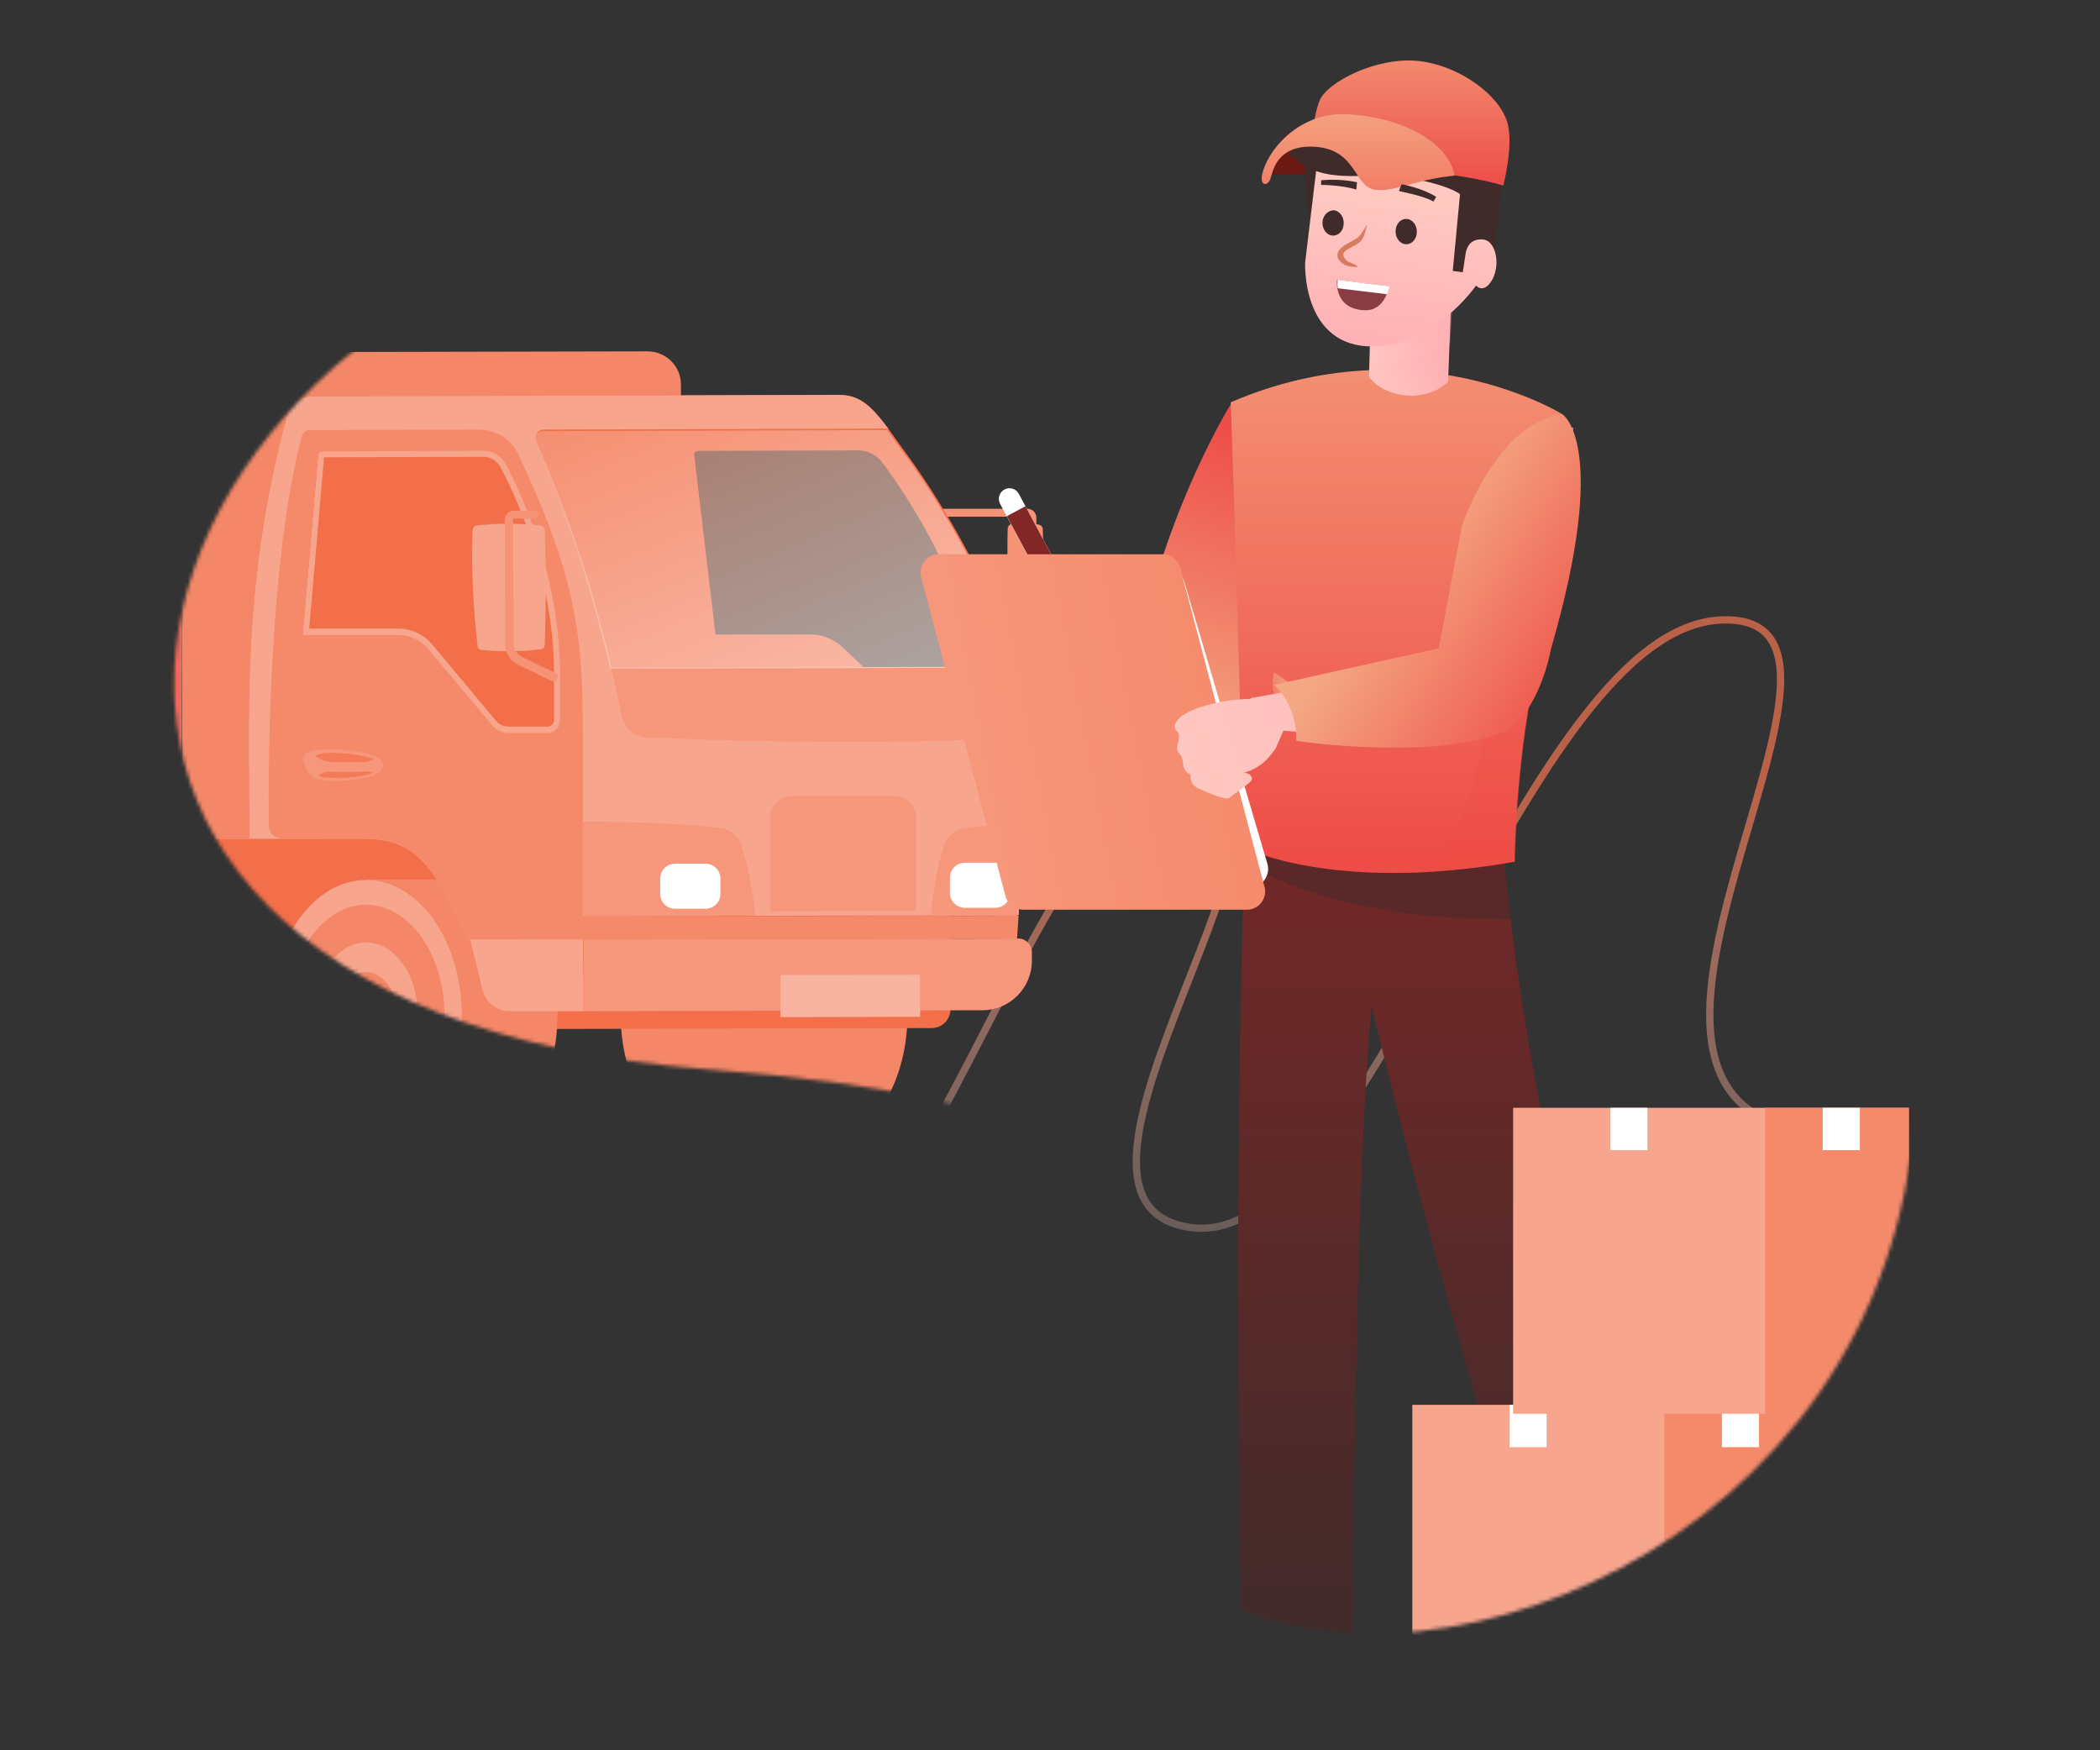 <svg width="576" height="480" viewBox="0 0 576 480" fill="none" xmlns="http://www.w3.org/2000/svg">
<rect x="0" y="0" width="576" height="480" fill="#333333" stroke="none"/>
<mask id="mask0_495_6" style="mask-type:alpha" maskUnits="userSpaceOnUse" x="47" y="53" width="479" height="396">
<path d="M333.916 438.279C393.612 471.303 525.715 419.964 525.714 293.221C525.713 88.085 338.751 53.071 229.153 53.071C32.61 53.071 -39.565 275.139 193.694 293.221C401.609 309.338 206.466 367.772 333.916 438.279Z" fill="#F6A182"/>
</mask>
<g mask="url(#mask0_495_6)">
<path opacity="0.7" d="M59 310.876C80.156 283.391 136.192 229.795 191.085 235.292C259.7 242.164 129.331 371 191.085 371C252.838 371 282 212.961 326.6 212.961C371.2 212.961 276.854 329.772 326.6 336.644C376.346 343.515 417.515 171.733 472.408 170.015C527.3 168.298 415.8 310.876 505 310.876" stroke="url(#paint0_linear_495_6)" stroke-width="2"/>
<path d="M341.394 232.009C341.394 232.009 337.565 341.901 341.029 466.787C341.029 466.787 351.423 476.66 371.117 470.078C371.117 470.078 370.935 331.113 376.223 275.892C376.223 275.892 401.023 380.848 432.387 471.723C432.387 471.723 453.358 475.746 460.834 463.861C460.834 463.861 418.529 316.668 412.329 232.009H341.394Z" fill="url(#paint1_linear_495_6)"/>
<path d="M341.394 232.009H412.328C412.875 238.408 413.422 245.174 414.334 252.122C372.029 252.305 349.599 241.517 341.211 236.58C341.211 233.471 341.394 232.009 341.394 232.009Z" fill="#402B2B" fill-opacity="0.45" style="mix-blend-mode:multiply"/>
<path d="M170.246 278.275C170.246 298.775 182.025 315.338 196.512 315.338H222.778C237.265 315.338 248.909 298.64 248.909 278.275C248.909 257.775 237.13 241.212 222.643 241.212C222.372 241.212 222.237 241.212 221.966 241.212H196.512C181.89 241.212 170.246 257.775 170.246 278.275Z" fill="#F48767"/>
<path d="M-37.308 275.153L68.434 274.882L56.248 267.686L-23.768 267.822L-37.308 275.153Z" fill="#402B2B"/>
<path d="M-137.092 214.739L-136.956 282.756L-51.118 282.62L-23.769 267.822L56.248 267.687L80.889 282.349L255.545 281.942C258.389 281.942 260.69 279.634 260.69 276.783L260.555 213.925L-137.092 214.739Z" fill="#F36F49"/>
<path d="M50.021 230.216L187.038 229.944L186.767 105.451C186.767 100.427 182.706 96.355 177.561 96.355L49.615 96.626L50.021 230.216Z" fill="#F48767"/>
<path d="M-163.628 230.758L49.886 230.351L49.615 96.761L-154.827 97.168C-159.837 97.168 -163.898 101.241 -163.898 106.4L-163.628 230.758Z" fill="#F06A5B"/>
<path d="M152.917 278.275C152.917 298.775 141.274 315.338 126.787 315.338H100.656V302.848C91.043 302.848 83.19 291.852 83.19 278.275C83.19 264.699 90.908 253.702 100.521 253.702V241.212H126.651C141.138 241.348 152.782 257.911 152.917 278.275Z" fill="#F48767"/>
<path d="M78.995 278.547C78.995 295.382 88.608 308.958 100.522 308.822C112.437 308.822 121.914 295.246 121.914 278.412C121.914 261.577 112.302 248.001 100.387 248.137C88.608 248.137 78.995 261.713 78.995 278.547Z" fill="#F48767"/>
<path d="M100.521 298.504C108.374 298.504 114.602 289.543 114.602 278.411C114.602 267.278 108.238 258.454 100.385 258.454C92.533 258.454 86.305 267.414 86.305 278.547C86.305 289.679 92.668 298.504 100.521 298.504ZM100.521 266.6C105.124 266.6 108.915 271.894 108.915 278.411C108.915 284.927 105.124 290.358 100.521 290.358C95.918 290.358 92.126 285.063 92.126 278.547C92.126 271.894 95.782 266.6 100.521 266.6Z" fill="#F7A58D"/>
<path d="M100.521 315.474C115.008 315.474 126.652 298.775 126.652 278.411C126.652 258.047 114.873 241.348 100.386 241.348C85.899 241.348 74.255 258.047 74.255 278.411C74.255 298.775 86.169 315.61 100.521 315.474ZM100.386 248.136C112.3 248.136 121.913 261.712 121.913 278.411C121.913 295.246 112.436 308.822 100.521 308.822C88.606 308.822 78.994 295.246 78.994 278.547C78.994 261.712 88.606 248.136 100.386 248.136Z" fill="#F7A58D"/>
<path d="M96.866 278.411C96.866 275.56 98.491 273.388 100.386 273.388C102.282 273.388 103.907 275.696 104.042 278.411C104.042 281.262 102.417 283.435 100.522 283.435C98.491 283.57 96.866 281.262 96.866 278.411Z" fill="#5B2929"/>
<path d="M277.749 176.853C277.749 177.396 278.155 177.803 278.561 177.939C279.644 178.211 283.706 178.211 284.924 177.803C285.466 177.667 286.007 177.26 286.007 176.581C286.414 165.72 286.414 155.131 286.007 145.085C286.007 144.406 285.466 143.998 284.924 143.863C283.57 143.455 278.832 143.184 277.342 143.727C276.801 143.863 276.395 144.406 276.395 144.949C276.124 155.267 276.53 165.856 277.749 176.853Z" fill="#F69276"/>
<path d="M271.116 186.5C271.251 186.5 271.386 186.5 271.657 186.365L280.864 181.749C283.03 180.663 284.384 178.491 284.384 176.047L284.249 141.97C284.249 140.613 283.166 139.527 281.812 139.527H256.493C255.816 139.527 255.41 140.07 255.41 140.613C255.41 141.292 255.952 141.699 256.493 141.699H281.812C281.947 141.699 281.947 141.835 281.947 141.835L282.082 175.911C282.082 177.54 281.135 178.898 279.781 179.577L270.574 184.193C270.032 184.464 269.762 185.143 270.032 185.686C270.303 186.365 270.709 186.5 271.116 186.5Z" fill="#F69276"/>
<path d="M68.434 229.944C68.434 229.944 71.954 229.944 77.37 229.944H98.897C115.009 229.944 118.8 237.954 128.683 257.64L159.959 257.504C159.959 257.504 159.959 255.196 159.959 251.259L279.375 250.987C279.916 241.077 280.999 220.984 280.999 201.977C280.999 201.298 280.999 200.755 280.999 200.076C280.999 194.646 280.052 188.672 278.427 182.699C272.063 159.348 255.952 134.503 249.318 125.407C247.151 122.421 245.256 119.841 243.631 117.533C239.028 111.424 235.914 108.301 230.092 108.301L85.358 108.709C82.379 108.709 79.671 110.745 78.859 113.596C66.403 159.484 68.298 194.374 68.434 229.944ZM190.422 124.864C190.287 124.185 190.828 123.642 191.505 123.642L235.508 123.507C238.08 123.507 240.653 124.864 242.277 127.172C259.472 150.659 266.377 172.109 268.949 184.464L271.657 197.497C272.063 199.398 270.845 200.891 268.949 200.891H258.254C256.493 200.891 254.598 200.076 253.244 198.719L231.31 177.676C228.873 175.368 225.624 174.01 222.51 174.01H196.244L190.422 124.864Z" fill="#F36F49"/>
<path d="M167.675 183.107C168.623 187.451 169.706 191.931 170.653 196.683C171.33 199.941 174.174 202.249 177.423 202.385C220.207 203.878 255.68 204.014 280.998 202.113C280.998 201.435 280.998 200.892 280.998 200.213C280.998 194.782 280.05 188.809 278.426 182.835L167.675 183.107Z" fill="#F6977C"/>
<path d="M88.606 123.778L132.608 123.643C135.181 123.643 137.482 125 138.701 127.308C151.022 150.795 153.594 172.246 153.594 184.6V197.633C153.594 199.534 152.105 201.027 150.209 201.027H139.513C137.753 201.027 135.993 200.213 134.91 198.855L117.309 177.812C115.278 175.504 112.435 174.01 109.321 174.146H83.055L87.252 125C87.252 124.322 87.793 123.778 88.606 123.778Z" fill="#F36F49"/>
<path d="M68.434 229.944C68.434 229.944 71.954 229.944 77.37 229.944H98.897C115.009 229.944 118.8 237.954 128.683 257.64L159.959 257.504C159.959 257.504 159.959 255.196 159.959 251.259L279.375 250.987C279.916 241.077 280.999 220.984 280.999 201.977C255.681 203.878 220.073 203.878 177.424 202.249C174.175 202.113 171.332 199.805 170.655 196.547C169.707 191.795 168.624 187.179 167.676 182.97C161.854 158.126 155.491 140.341 147.097 121.063C146.42 119.57 147.503 117.805 149.127 117.805L243.631 117.533C239.028 111.424 235.914 108.301 230.092 108.301L85.358 108.709C82.379 108.709 79.671 110.745 78.859 113.596C66.403 159.484 68.298 194.374 68.434 229.944ZM82.921 174.146L87.118 125C87.118 124.321 87.795 123.778 88.472 123.778L132.474 123.642C135.047 123.642 137.348 125 138.567 127.308C150.888 150.795 153.46 172.245 153.46 184.6V197.633C153.46 199.533 151.971 201.027 150.075 201.027H139.379C137.619 201.027 135.859 200.212 134.776 198.855L117.175 177.811C115.144 175.504 112.301 174.01 109.187 174.146H82.921Z" fill="#F7A58D"/>
<path d="M73.713 226.415C73.713 228.451 75.338 229.944 77.369 229.944H98.896C115.008 229.944 118.799 237.954 128.682 257.64L159.958 257.504C159.958 257.504 159.958 255.196 159.958 251.259L159.823 196.275C159.823 168.987 154.949 151.745 142.086 124.457C140.191 120.384 135.994 117.805 131.526 117.805L84.951 117.941C83.868 117.941 83.055 118.62 82.784 119.57C73.578 154.596 73.578 211.617 73.713 226.415ZM82.92 174.146L87.117 125C87.117 124.322 87.794 123.779 88.471 123.779L132.473 123.643C135.046 123.643 137.348 125 138.566 127.308C150.887 150.795 153.459 172.246 153.459 184.6V197.633C153.459 199.534 151.97 201.027 150.074 201.027H139.378C137.618 201.027 135.858 200.213 134.775 198.855L117.174 177.812C115.143 175.504 112.3 174.01 109.186 174.146H82.92Z" fill="#F58A6B"/>
<path d="M88.877 125.408L132.608 125.272C134.504 125.272 136.264 126.358 137.212 127.987C149.938 152.289 151.969 173.875 151.969 184.464V197.497C151.969 198.448 151.157 199.262 150.209 199.262H139.513C138.159 199.262 136.941 198.719 136.128 197.769L118.527 176.726C116.226 174.01 112.841 172.381 109.185 172.381H84.815L88.877 125.408ZM88.606 123.778C87.929 123.778 87.252 124.322 87.252 125L83.055 174.146H109.321C112.435 174.146 115.278 175.504 117.309 177.812L134.91 198.855C135.993 200.213 137.753 201.027 139.513 201.027H150.209C152.105 201.027 153.594 199.534 153.594 197.633V184.6C153.594 172.246 151.022 150.795 138.701 127.308C137.482 125 135.181 123.643 132.608 123.643L88.606 123.778Z" fill="#F7A58D"/>
<path d="M159.824 225.328V251.259L207.076 251.123C206.534 244.335 205.316 237.818 203.285 231.709C202.473 229.265 200.442 227.5 197.869 227.093C187.444 225.871 174.176 225.328 159.824 225.328ZM255.411 251.123H278.834C279.24 245.421 279.646 236.189 280.052 225.735C274.366 226.007 269.086 226.55 264.347 227.229C261.774 227.636 259.744 229.401 258.931 231.845C257.036 237.818 255.953 244.335 255.411 251.123Z" fill="#F6977C"/>
<path d="M159.959 277.325L269.491 277.054C276.938 277.054 283.03 270.945 283.03 263.478V261.17C283.03 258.997 281.27 257.368 279.239 257.368L160.094 257.64L159.959 277.325Z" fill="#F6977C"/>
<path d="M139.785 277.326H159.959V257.64H128.954L132.339 271.352C133.151 274.882 136.265 277.326 139.785 277.326Z" fill="#F7A58D"/>
<path d="M91.585 205.507C96.189 205.643 105.125 206.594 105.125 209.852C105.125 213.11 97.272 214.196 90.908 214.196C84.545 214.196 83.868 210.666 83.326 209.173C82.92 207.68 82.514 205.372 91.585 205.507Z" fill="#F6977C"/>
<path d="M91.992 209.029C89.825 209.029 87.524 208.352 86.44 207.268C87.253 206.862 88.471 206.456 90.367 206.456C93.887 206.456 99.573 206.862 102.552 208.216C102.146 208.487 101.063 209.029 99.303 209.029C97.136 209.029 94.293 209.029 91.992 209.029Z" fill="#F47B58"/>
<path d="M101.063 211.606C101.876 211.606 102.282 211.741 102.417 211.877C99.98 212.96 95.512 213.367 93.346 213.367C90.232 213.367 88.066 213.367 87.389 212.689C87.93 212.283 89.149 211.606 90.367 211.606C91.992 211.741 99.98 211.606 101.063 211.606Z" fill="#F47B58"/>
<path d="M159.959 251.395C159.959 255.332 159.959 257.64 159.959 257.64L278.969 257.368C278.969 257.368 279.104 255.06 279.375 251.123L159.959 251.395Z" fill="#F58A6B"/>
<g opacity="0.2">
<path d="M211.273 223.97V249.901L251.214 249.765V223.835C251.214 220.712 248.371 218.268 244.851 218.268H217.501C214.117 218.404 211.273 220.984 211.273 223.97Z" fill="#F16036"/>
</g>
<path d="M264.617 248.951H273.012C275.178 248.951 277.073 247.186 277.073 244.878V240.669C277.073 238.497 275.313 236.597 273.012 236.597H264.617C262.451 236.597 260.556 238.361 260.556 240.669V244.878C260.556 247.186 262.451 248.951 264.617 248.951Z" fill="white"/>
<path d="M185.14 249.223H193.534C195.7 249.223 197.596 247.458 197.596 245.15V240.941C197.596 238.769 195.836 236.868 193.534 236.868H185.14C182.974 236.868 181.078 238.633 181.078 240.941V245.15C181.078 247.322 182.838 249.223 185.14 249.223Z" fill="white"/>
<path d="M130.983 177.125C130.983 177.668 131.39 178.076 131.796 178.211C137.076 178.754 142.627 178.754 148.314 178.076C148.991 177.94 149.397 177.533 149.397 176.854C149.803 165.993 149.803 155.403 149.397 145.357C149.397 144.678 148.855 144.271 148.314 144.135C142.492 143.456 136.67 143.456 130.577 144.135C130.036 144.271 129.629 144.814 129.629 145.357C129.223 155.539 129.765 166.129 130.983 177.125Z" fill="#F7A58D"/>
<path d="M151.968 186.773C152.374 186.773 152.78 186.501 152.916 186.094C153.186 185.551 152.916 184.872 152.374 184.6L143.167 180.12C141.814 179.441 140.866 177.948 140.866 176.455L140.73 142.378C140.73 142.242 140.866 142.243 140.866 142.243H146.552C147.229 142.243 147.635 141.699 147.635 141.156C147.635 140.478 147.094 140.07 146.552 140.07H140.866C139.512 140.07 138.429 141.156 138.429 142.514L138.564 176.59C138.564 179.034 139.918 181.206 142.084 182.292L151.291 186.773C151.697 186.773 151.833 186.773 151.968 186.773Z" fill="#F69276"/>
<path d="M214.065 278.933L252.381 278.849L252.356 267.31L214.04 267.393L214.065 278.933Z" fill="#F8B4A0"/>
<path opacity="0.6" d="M146.836 121.474C155.23 140.752 161.458 158.537 167.415 183.381L278.166 183.11C271.803 159.759 255.691 134.914 249.057 125.818C246.891 122.831 244.995 120.252 243.37 117.944L148.867 118.215C147.242 118.351 146.159 119.98 146.836 121.474Z" fill="url(#paint2_linear_495_6)"/>
<path d="M566.911 385.263H458.482V469.182H566.911V385.263Z" fill="#8C5E5E"/>
<path d="M495.328 385.263H485.151V396.875H495.328V385.263Z" fill="#A3774A"/>
<path d="M495.806 385.263H387.377V469.182H495.806V385.263Z" fill="#F7A58D"/>
<path d="M495.98 385.263H456.504V469.182H495.98V385.263Z" fill="#F58A6B"/>
<path d="M482.471 385.263H472.295V396.875H482.471V385.263Z" fill="white"/>
<path d="M424.22 385.263H414.044V396.875H424.22V385.263Z" fill="white"/>
<path d="M523.458 303.802H415.029V387.721H523.458V303.802Z" fill="#F7A58D"/>
<path d="M523.633 303.802H484.156V387.721H523.633V303.802Z" fill="#F58A6B"/>
<path d="M510.124 303.802H499.947V315.413H510.124V303.802Z" fill="white"/>
<path d="M451.872 303.802H441.696V315.413H451.872V303.802Z" fill="white"/>
</g>
<path d="M348.506 47.879H366.011L368.382 37.274C368.382 37.274 361.453 41.297 359.811 38.554C358.17 35.811 358.535 36.908 356.894 37.274C355.253 37.64 355.253 35.445 353.247 36.725C351.058 38.188 347.776 45.136 348.506 47.879Z" fill="#6B1912"/>
<path d="M310.012 182.23L327.338 156.039L352.32 163.292C351.353 171.028 335.262 194.184 327.338 204.794L310.012 182.23Z" fill="url(#paint3_linear_495_6)"/>
<path d="M312.455 176.07C320.943 137.306 337.658 110.746 337.658 110.746C347.074 112.821 350.545 145.8 350.545 145.8C348.555 157.316 342.511 187.245 337.704 198.288L312.455 176.07Z" fill="url(#paint4_linear_495_6)"/>
<path d="M337.564 110.318C337.564 110.318 338.476 131.346 341.211 232.462C341.211 232.462 366.011 245.079 415.428 236.302C415.428 236.302 415.61 205.949 422.357 179.07C422.357 179.07 434.939 128.42 428.557 113.609C428.557 113.609 388.258 88.559 337.564 110.318Z" fill="url(#paint5_linear_495_6)"/>
<path d="M375.858 90.278L375.493 103.37C375.493 103.37 378.593 107.942 386.069 108.49C393.545 108.856 397.192 104.65 397.192 104.65L397.922 85.158C388.622 89.18 379.505 90.826 375.858 90.278Z" fill="url(#paint6_linear_495_6)"/>
<path d="M376.587 84.903L375.858 99.348C379.505 99.896 388.623 98.251 397.74 94.228L398.287 84.903H376.587Z" fill="url(#paint7_linear_495_6)" style="mix-blend-mode:multiply"/>
<path d="M426.004 142.135C426.004 142.135 415.246 166.454 411.416 177.425C407.587 188.213 407.587 231.182 387.528 239.411C387.528 239.411 408.863 238.131 415.61 236.302C415.61 236.302 415.975 203.938 422.54 179.07C422.54 179.07 427.098 152.923 428.922 141.038L426.004 142.135Z" fill="#EE4D47" fill-opacity="0.29" style="mix-blend-mode:multiply"/>
<path d="M411.78 53.087C411.416 53.27 411.051 59.121 411.051 59.121L409.592 71.372L402.845 76.675L399.016 78.32C399.016 78.32 393.363 75.943 394.092 73.749C394.822 71.738 398.469 42.848 399.198 42.848C399.927 42.848 405.763 47.053 405.763 47.053L411.78 53.087Z" fill="#402B2B"/>
<path d="M358.351 42.117C356.71 42.117 359.263 62.23 359.263 62.23L362.181 54.184L364.187 44.493L358.351 42.117Z" fill="#402B2B"/>
<path d="M361.088 46.139L357.988 71.921C357.988 71.921 356.894 93.68 374.764 94.96C392.635 96.057 404.852 78.32 404.852 78.32C404.852 78.32 407.041 80.88 409.411 76.492C411.599 72.103 410.14 66.252 407.041 65.704C403.758 65.338 402.299 67.167 401.935 69.909C401.57 72.652 401.205 74.663 401.205 74.663L398.47 74.298L400.476 53.087C400.476 53.087 396.282 44.859 391.541 43.214C386.8 41.568 382.606 48.15 382.606 48.15C382.606 48.15 378.229 49.065 374.035 48.15C369.841 47.236 367.106 46.139 367.106 46.139C367.106 46.139 364.553 46.87 361.088 46.139Z" fill="url(#paint8_linear_495_6)"/>
<path d="M374.035 85.086C380.052 85.452 380.964 78.503 380.964 78.503C380.964 78.503 367.105 76.857 366.741 76.674C366.741 76.674 365.646 84.537 374.035 85.086Z" fill="#893D43"/>
<path d="M380.417 80.688C380.964 79.411 381.146 78.499 381.146 78.499C381.146 78.499 367.288 76.857 366.923 76.674C366.923 76.674 366.741 77.586 366.923 79.046L380.417 80.688Z" fill="#FFFEFF"/>
<path d="M379.868 39.556V20.906C390.992 21.454 402.48 23.648 408.133 30.597C414.88 38.825 411.05 57.841 411.05 57.841C411.05 57.841 402.845 56.927 401.386 54.184C399.927 51.441 386.068 47.602 375.492 48.15C364.916 48.699 359.81 47.602 354.522 43.03C353.428 42.116 352.516 40.836 351.786 39.373H379.868V39.556Z" fill="#402B2B"/>
<path d="M412.328 50.893C412.328 50.893 404.487 48.333 391.358 47.236C369.294 37.91 359.811 39.556 359.811 39.556C359.811 39.556 359.994 32.425 361.999 27.488C364.005 22.551 377.499 15.603 388.805 16.7C400.111 17.797 411.781 26.208 413.605 34.254C415.064 40.47 412.328 50.893 412.328 50.893Z" fill="url(#paint9_linear_495_6)"/>
<path d="M399.018 48.15C396.647 36.814 379.688 31.145 367.653 31.328C355.8 31.511 347.412 41.385 346.136 48.15C345.589 50.893 347.777 51.258 348.506 48.881C349.053 47.236 350.147 39.373 361.089 40.288C372.03 41.202 371.483 51.075 376.953 51.99C382.059 52.904 387.894 49.247 399.018 48.15Z" fill="url(#paint10_linear_495_6)"/>
<path d="M362.364 50.707V49.43C362.911 49.43 367.105 48.883 372.211 49.977L372.029 51.984C367.835 50.707 362.364 50.707 362.364 50.707Z" fill="#402B2B"/>
<path d="M393.181 55.268C389.898 53.443 383.699 52.531 383.699 52.349L384.428 50.524C384.61 50.524 390.263 51.619 393.91 53.991L393.181 55.268Z" fill="#402B2B"/>
<path d="M374.947 61.499C374.947 61.499 374.4 65.339 372.941 66.436C371.483 67.533 368.93 68.447 368.565 69.361C368.2 70.093 368.93 71.555 370.571 72.104C372.212 72.652 372.394 73.201 372.394 73.201C372.394 73.201 369.112 73.566 367.471 71.555C365.83 69.544 367.653 67.898 369.294 66.984C370.936 66.07 371.665 65.704 372.394 65.156C373.306 64.608 374.947 61.499 374.947 61.499Z" fill="#D87C60"/>
<path d="M382.788 63.508C382.788 65.337 384.064 66.982 385.705 66.982C387.347 66.982 388.623 65.519 388.623 63.508C388.623 61.681 387.347 60.035 385.705 60.035C384.064 60.035 382.788 61.498 382.788 63.508Z" fill="#402B2B"/>
<path d="M362.729 61.132C362.729 62.961 364.006 64.607 365.647 64.607C367.288 64.607 368.564 63.144 368.564 61.132C368.564 59.304 367.288 57.658 365.647 57.658C364.006 57.841 362.729 59.304 362.729 61.132Z" fill="#402B2B"/>
<path d="M274.316 138.174C273.557 136.758 274.09 134.996 275.506 134.237C276.922 133.478 278.685 134.011 279.444 135.427L289.061 153.372L283.933 156.12L274.316 138.174Z" fill="white"/>
<path d="M276.172 141.554L281.254 138.83L292.245 159.34L287.163 162.063L276.172 141.554Z" fill="#822626"/>
<path d="M350.709 193.706C348.453 189.193 348.963 185.648 349.5 184.439C351.784 185.782 356.512 189.193 357.156 192.095C357.801 194.996 356.35 198.676 355.544 200.153C354.873 199.885 352.966 198.219 350.709 193.706Z" fill="url(#paint11_linear_495_6)"/>
<path d="M253.909 162.229C252.965 159.026 255.366 155.816 258.705 155.816H320.003C322.22 155.816 324.172 157.276 324.799 159.403L347.626 236.884C348.57 240.087 346.169 243.297 342.83 243.297H281.532C279.315 243.297 277.363 241.837 276.736 239.71L253.909 162.229Z" fill="white"/>
<path d="M252.66 158.278C251.821 155.106 254.213 152 257.494 152H318.873C321.142 152 323.127 153.528 323.707 155.722L346.836 243.203C347.675 246.375 345.283 249.481 342.002 249.481H280.623C278.354 249.481 276.369 247.953 275.789 245.759L252.66 158.278Z" fill="url(#paint12_linear_495_6)"/>
<path fill-rule="evenodd" clip-rule="evenodd" d="M416.341 195.344C429.653 175.962 431.477 117.267 431.477 117.267C419.228 118.864 413.378 131.016 409.62 138.823C407.783 142.639 406.446 145.416 405.106 145.416L399.465 181.36L343.054 191.456C343.007 191.522 342.961 191.586 342.915 191.65C340.138 191.723 330.493 192.268 324.194 196.288C324.194 196.288 320.931 198.74 322.807 200.458C323.704 201.439 323.418 202.502 323.132 203.565C322.847 204.628 322.561 205.691 323.458 206.672C324.214 207.501 324.333 208.357 324.449 209.201C324.608 210.356 324.764 211.486 326.556 212.48C326.556 212.48 326.229 215.096 328.594 216.16C328.701 216.208 328.814 216.26 328.933 216.313C331.431 217.441 336.303 219.64 337.238 218.782C337.589 218.459 338.465 217.821 339.448 217.106C341.205 215.827 343.303 214.299 343.356 213.88C343.438 213.225 343.275 212.081 341.154 211.916C341.154 211.916 343.193 211.508 345.314 210.038C347.517 208.731 349.882 205.298 349.882 205.298L352.028 200.385C404.294 204.851 416.341 195.344 416.341 195.344Z" fill="url(#paint13_linear_495_6)"/>
<path d="M401.023 144.146L395.918 171.025L394.629 177.79L349.5 187.821C351.649 189.706 355.867 195.414 355.544 203.168C369.513 205.187 400.915 207.288 414.776 199.533C417.304 197.558 422.979 190.443 425.458 177.79C441.688 121.838 428.558 113.61 428.558 113.61C410.323 115.987 401.023 144.146 401.023 144.146Z" fill="url(#paint14_linear_495_6)"/>
<defs>
<linearGradient id="paint0_linear_495_6" x1="282" y1="217.584" x2="282" y2="415.302" gradientUnits="userSpaceOnUse">
<stop stop-color="#F37753"/>
<stop offset="1" stop-color="white" stop-opacity="0"/>
</linearGradient>
<linearGradient id="paint1_linear_495_6" x1="400.206" y1="164.023" x2="400.206" y2="472.379" gradientUnits="userSpaceOnUse">
<stop stop-color="#822626"/>
<stop offset="0.943" stop-color="#402B2B"/>
</linearGradient>
<linearGradient id="paint2_linear_495_6" x1="198.5" y1="97.175" x2="251.707" y2="224.38" gradientUnits="userSpaceOnUse">
<stop stop-color="#F7A58D"/>
<stop offset="0.926" stop-color="white"/>
</linearGradient>
<linearGradient id="paint3_linear_495_6" x1="329.852" y1="156.039" x2="329.852" y2="204.011" gradientUnits="userSpaceOnUse">
<stop stop-color="#FFB3B6"/>
<stop offset="1" stop-color="#FFC8C1"/>
</linearGradient>
<linearGradient id="paint4_linear_495_6" x1="319.323" y1="205.141" x2="346.839" y2="119.617" gradientUnits="userSpaceOnUse">
<stop stop-color="#F4A984"/>
<stop offset="1" stop-color="#EE4D47"/>
</linearGradient>
<linearGradient id="paint5_linear_495_6" x1="383.964" y1="48.892" x2="383.964" y2="234.669" gradientUnits="userSpaceOnUse">
<stop stop-color="#F4A984"/>
<stop offset="1" stop-color="#EE4D47"/>
</linearGradient>
<linearGradient id="paint6_linear_495_6" x1="394.18" y1="102.427" x2="375.713" y2="110.373" gradientUnits="userSpaceOnUse">
<stop stop-color="#FFB3B6"/>
<stop offset="1" stop-color="#FFC8C1"/>
</linearGradient>
<linearGradient id="paint7_linear_495_6" x1="394.545" y1="93.253" x2="375.975" y2="101.1" gradientUnits="userSpaceOnUse">
<stop stop-color="#FFB3B6" stop-opacity="0.31"/>
<stop offset="1" stop-color="#FFC8C1"/>
</linearGradient>
<linearGradient id="paint8_linear_495_6" x1="355.612" y1="88.699" x2="359.577" y2="53.35" gradientUnits="userSpaceOnUse">
<stop stop-color="#FFB3B6"/>
<stop offset="1" stop-color="#FFC8C1"/>
</linearGradient>
<linearGradient id="paint9_linear_495_6" x1="386.922" y1="-1.839" x2="386.922" y2="51.326" gradientUnits="userSpaceOnUse">
<stop stop-color="#F4A984"/>
<stop offset="1" stop-color="#EE4D47"/>
</linearGradient>
<linearGradient id="paint10_linear_495_6" x1="388.309" y1="26.06" x2="388.309" y2="81.329" gradientUnits="userSpaceOnUse">
<stop stop-color="#F4A984"/>
<stop offset="1" stop-color="#EE4D47"/>
</linearGradient>
<linearGradient id="paint11_linear_495_6" x1="356.753" y1="185.245" x2="337.977" y2="192.679" gradientUnits="userSpaceOnUse">
<stop stop-color="#F4A984"/>
<stop offset="1" stop-color="#EE4D47"/>
</linearGradient>
<linearGradient id="paint12_linear_495_6" x1="348" y1="201" x2="170" y2="235" gradientUnits="userSpaceOnUse">
<stop stop-color="#F58A6B"/>
<stop offset="1" stop-color="#F7A58D"/>
</linearGradient>
<linearGradient id="paint13_linear_495_6" x1="413.518" y1="168.183" x2="318.942" y2="199.637" gradientUnits="userSpaceOnUse">
<stop stop-color="#FFB3B6"/>
<stop offset="1" stop-color="#FFC8C1"/>
</linearGradient>
<linearGradient id="paint14_linear_495_6" x1="380.929" y1="154.705" x2="436.083" y2="191.832" gradientUnits="userSpaceOnUse">
<stop stop-color="#F4A984"/>
<stop offset="1" stop-color="#EE4D47"/>
</linearGradient>
</defs>
</svg>
